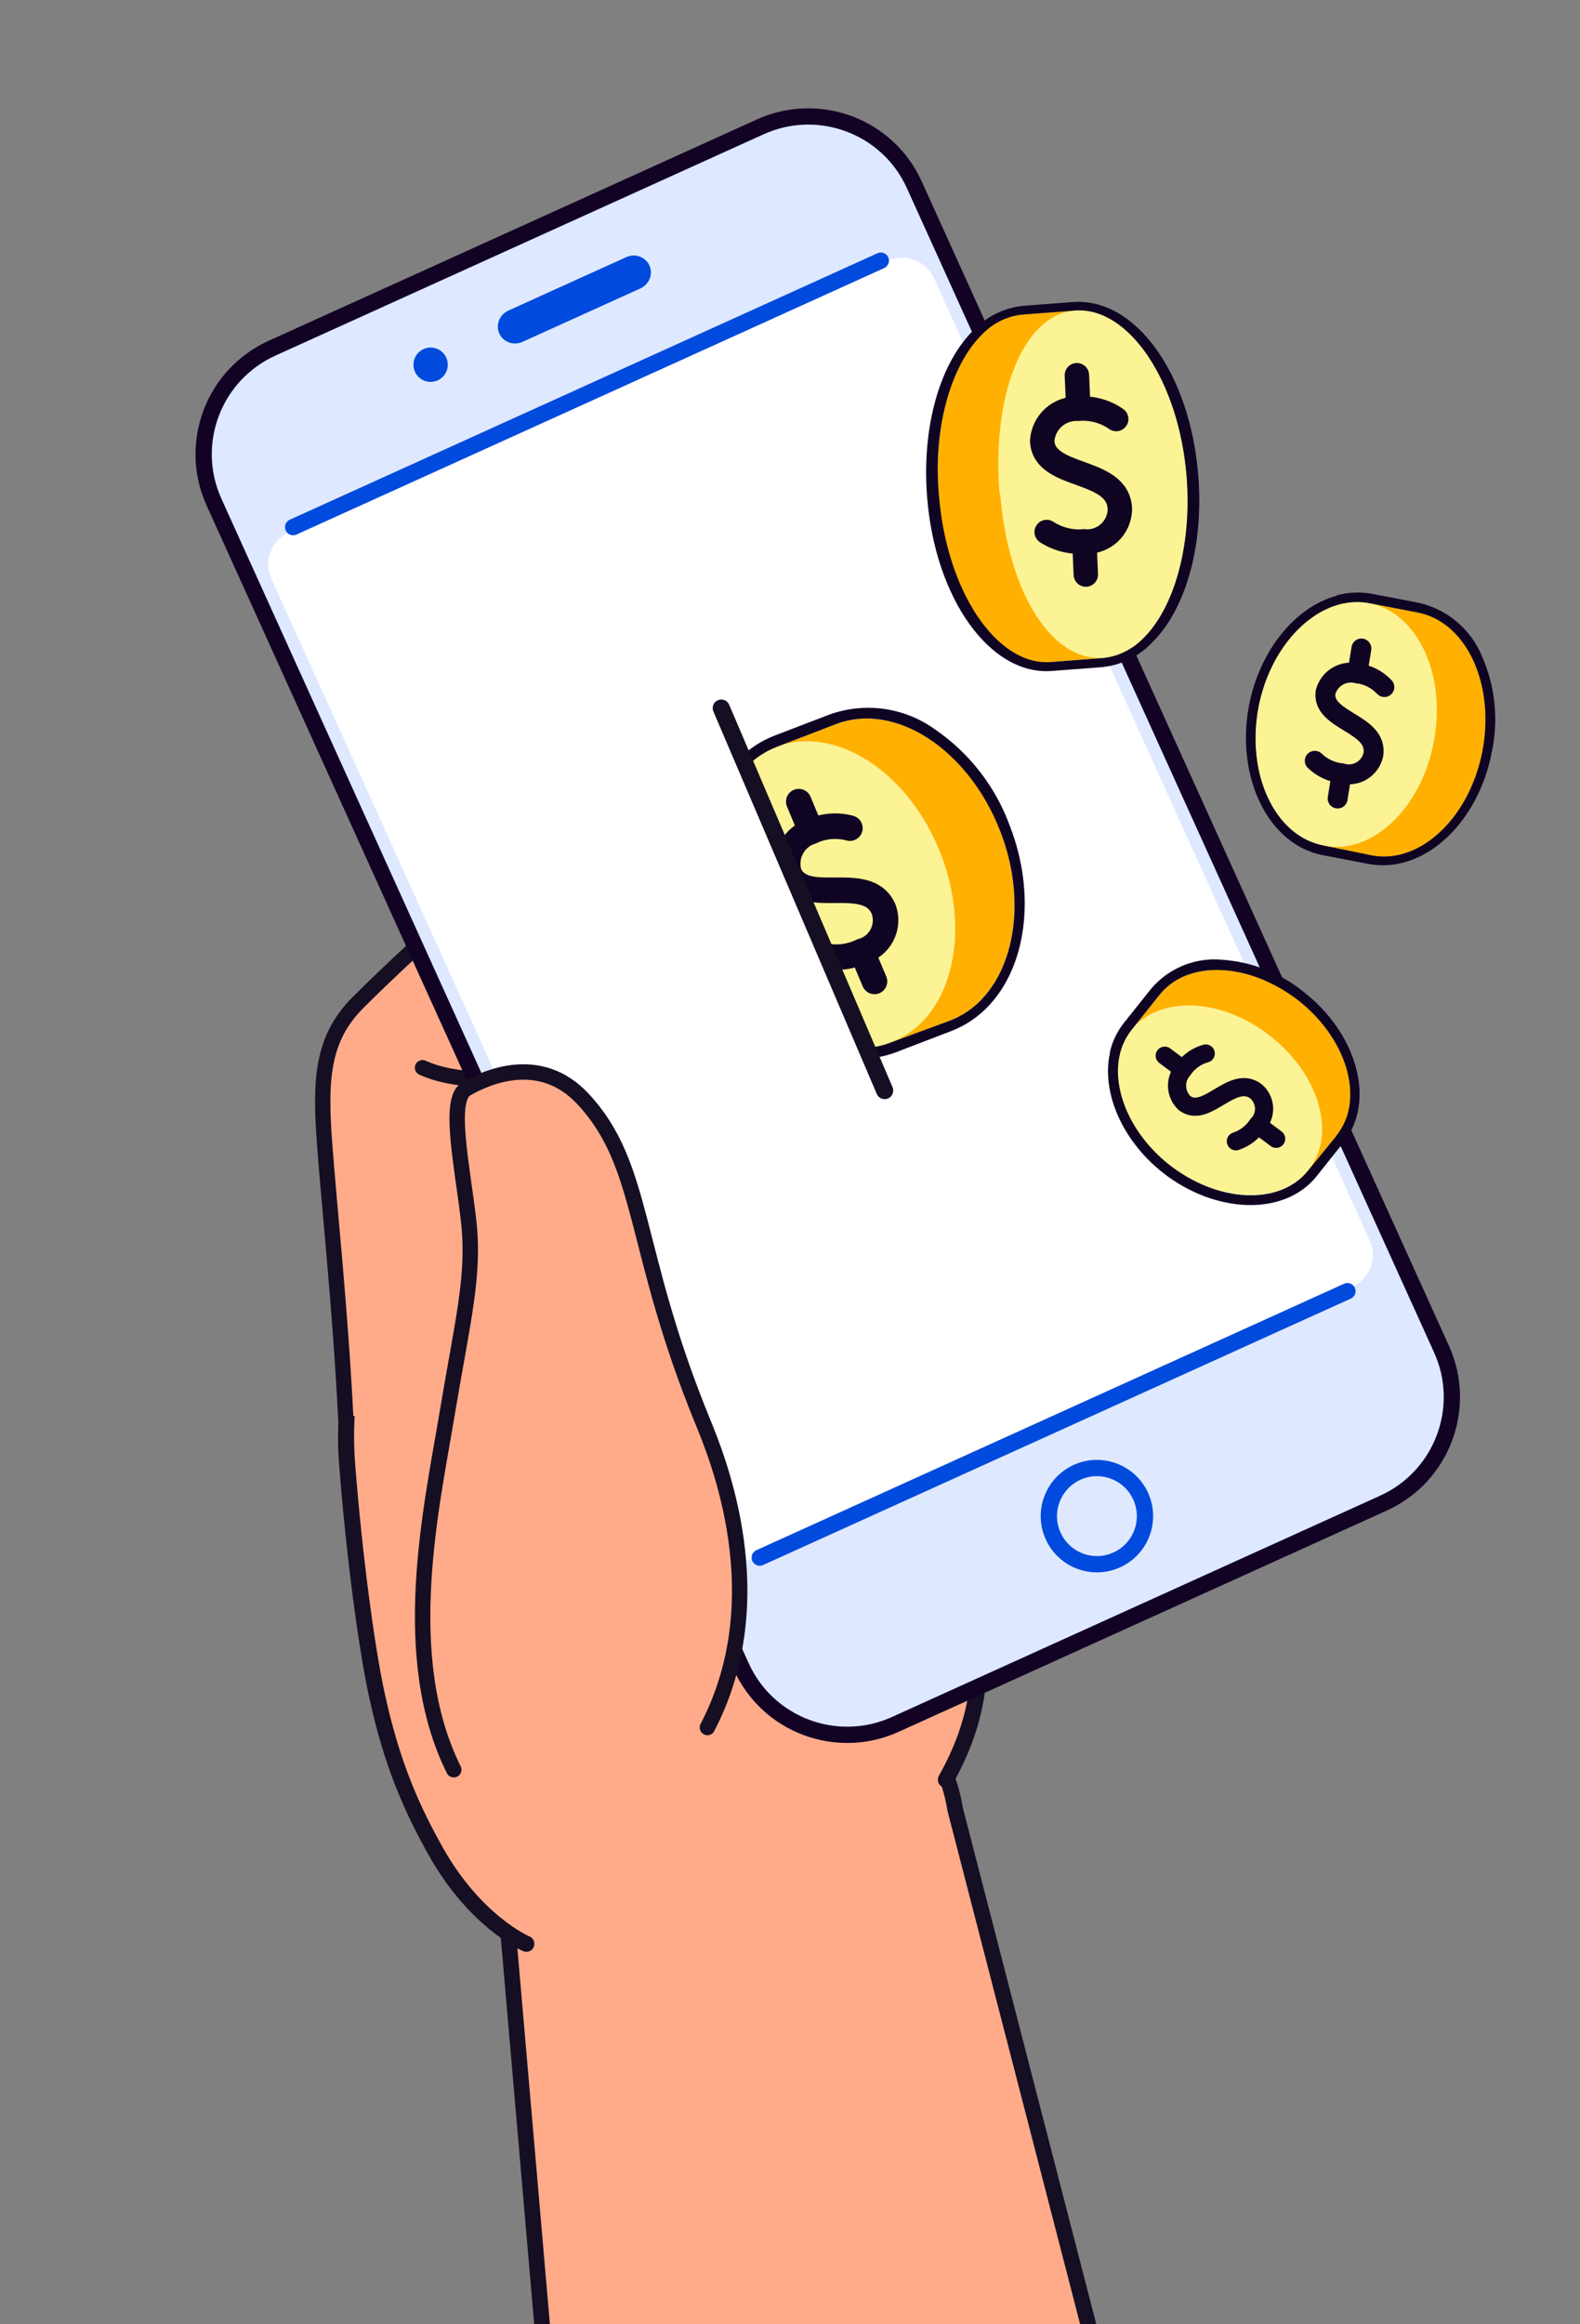 <svg width="200" height="294" viewBox="0 0 200 294" fill="none" xmlns="http://www.w3.org/2000/svg">
<rect x="0" y="0" width="200" height="294" fill="#808080" stroke="none"/>
<g clip-path="url(#clip0_3662_58769)">
<mask id="mask0_3662_58769" style="mask-type:luminance" maskUnits="userSpaceOnUse" x="0" y="0" width="200" height="308">
<path d="M200 0H0V307.53H200V0Z" fill="white"/>
</mask>
<g mask="url(#mask0_3662_58769)">
<path d="M107.651 318.611C88.111 322.173 74.885 324.198 70.721 312.251C69.121 307.663 63.759 237.928 63.759 237.928C61.625 224.438 72.683 211.482 88.466 208.982C104.244 206.481 118.771 215.394 120.905 228.878C120.905 228.878 140.68 301.669 142.275 313.989C144.219 328.986 123.365 315.738 107.651 318.606V318.611Z" fill="#FFAB8A"/>
<path d="M70.561 316.535L63.759 237.934C61.625 224.444 72.683 211.488 88.466 208.988C104.244 206.487 118.771 215.4 120.905 228.883L144.815 321.364" stroke="#160F23" stroke-width="1.98" stroke-linecap="round" stroke-linejoin="round"/>
<path d="M119.729 225.144C136.62 195.201 96.697 176.561 95.687 165.314C94.597 153.127 92.647 152.347 96.048 140.985C97.78 135.193 94.437 127.244 90.881 123.843C87.331 120.442 60.123 130.088 50.809 152.387C47.304 160.778 43.026 173.2 43.926 185.021C44.833 196.841 46.415 208.409 47.637 214.11C49.644 223.498 52.306 229.096 55.116 234.132C60.191 243.205 66.626 245.906 66.626 245.906" fill="#FFAB8A"/>
<path d="M119.729 225.144C136.62 195.201 96.697 176.561 95.687 165.314C94.597 153.127 92.647 152.347 96.048 140.985C97.78 135.193 94.437 127.244 90.881 123.843C87.331 120.442 60.123 130.088 50.809 152.387C47.304 160.778 43.026 173.2 43.926 185.021C44.833 196.841 46.415 208.409 47.637 214.11C49.644 223.498 52.306 229.096 55.116 234.132C60.191 243.205 66.626 245.906 66.626 245.906" stroke="#160F23" stroke-width="2.03" stroke-linecap="round" stroke-linejoin="round"/>
<path d="M57.318 141.455C57.318 141.455 63.845 118.634 66.552 108.701C66.552 108.701 66.994 101.847 68.485 100.001C69.976 98.154 74.134 97.661 78.625 100.557C84.48 104.331 84.865 113.037 84.865 113.037C84.865 113.037 91.948 118.629 90.95 126.647C89.952 134.664 85.45 143.829 85.031 147.425C84.475 152.197 85.559 162.383 85.559 166.484" fill="#FFAB8A"/>
<path d="M57.318 141.455C57.318 141.455 63.845 118.634 66.552 108.701C66.552 108.701 66.994 101.847 68.485 100.001C69.976 98.154 74.134 97.661 78.625 100.557C84.48 104.331 84.865 113.037 84.865 113.037C84.865 113.037 91.948 118.629 90.95 126.647C89.952 134.664 85.45 143.829 85.031 147.425C84.475 152.197 85.559 162.383 85.559 166.484" stroke="#160F23" stroke-width="2.01" stroke-linecap="round" stroke-linejoin="round"/>
<path d="M43.772 179.48C43.078 165.469 41.638 152.289 41.07 144.437C40.502 136.586 40.766 131.401 45.274 126.87C52.701 119.392 71.066 103.166 71.066 103.166C75.023 100.259 81.716 107.118 77.632 118.818C76.009 123.464 74.587 127.61 67.034 133.517C62.91 136.741 64.091 138.054 64.545 141.57C65.118 146.038 67.286 160.703 70.159 170.808" fill="#FFAB8A"/>
<path d="M43.772 179.48C43.078 165.469 41.638 152.289 41.07 144.437C40.502 136.586 40.766 131.401 45.274 126.87C52.701 119.392 71.066 103.166 71.066 103.166C75.023 100.259 81.716 107.118 77.632 118.818C76.009 123.464 74.587 127.61 67.034 133.517C62.91 136.741 64.091 138.054 64.545 141.57C65.118 146.038 67.286 160.703 70.159 170.808" stroke="#160F23" stroke-width="1.94" stroke-linecap="round" stroke-linejoin="round"/>
<path d="M84.865 113.043C85.496 116.375 82.668 122.185 79.21 133.277C75.757 144.363 75.941 145.998 76.612 150.144C77.489 155.587 78.326 162.424 78.865 167.809" stroke="#160F23" stroke-width="2.01" stroke-linecap="round" stroke-linejoin="round"/>
<path d="M53.481 135.071C57.846 137.05 63.661 136.465 63.661 136.465" stroke="#160F23" stroke-width="1.94" stroke-linecap="round" stroke-linejoin="round"/>
<path d="M175.109 190.159L113.334 218.147C105.919 221.507 97.19 218.233 93.835 210.84L27.088 63.518C23.738 56.12 27.03 47.402 34.452 44.041L96.226 16.053C103.642 12.692 112.371 15.967 115.726 23.36L182.473 170.682C185.822 178.08 182.53 186.798 175.109 190.159Z" fill="#DEE9FF" stroke="#120325" stroke-width="2.06" stroke-linecap="round" stroke-linejoin="round"/>
<path d="M171.152 162.807L95.383 197.138C93.141 198.153 90.508 197.178 89.504 194.964L34.337 73.199C33.333 70.98 34.337 68.364 36.58 67.343L112.348 33.012C114.59 31.997 117.223 32.972 118.227 35.186L173.394 156.945C174.398 159.165 173.394 161.78 171.152 162.801V162.807Z" fill="white"/>
<path d="M111.493 32.977L37.107 66.684" stroke="#004ADD" stroke-width="2.06" stroke-linecap="round"/>
<path d="M170.561 163.341L96.169 197.047" stroke="#004ADD" stroke-width="2.06" stroke-linecap="round"/>
<path d="M64.35 39.292L79.273 32.53C80.397 32.02 81.71 32.496 82.204 33.586C82.697 34.681 82.186 35.977 81.062 36.488L66.139 43.249C65.015 43.76 63.702 43.284 63.208 42.194C62.715 41.105 63.225 39.803 64.35 39.292Z" fill="#004ADD"/>
<path d="M55.403 48.12C54.307 48.613 53.023 48.131 52.529 47.036C52.036 45.94 52.518 44.655 53.613 44.162C54.709 43.669 55.993 44.151 56.487 45.246C56.98 46.342 56.498 47.626 55.403 48.12Z" fill="#004ADD"/>
<path d="M141.363 197.34C138.306 198.727 134.698 197.368 133.31 194.311C131.922 191.254 133.282 187.647 136.339 186.259C139.395 184.871 143.003 186.23 144.391 189.287C145.779 192.344 144.42 195.952 141.363 197.34Z" stroke="#004ADD" stroke-width="2.06" stroke-linecap="round" stroke-linejoin="round"/>
<path d="M88.885 179.663C79.743 158.064 82.393 146.725 73.784 139.012C67.091 133.012 61.344 136.391 59.01 137.756C56.676 139.121 58.517 147.437 59.314 154.388C60.111 161.333 58.764 168.961 56.395 180.621C54.233 191.265 49.88 212.933 59.016 225.574C65.29 234.257 80.288 232.261 86.339 224.301C94.219 213.943 96.404 197.431 88.879 179.663H88.885Z" fill="#FFAB8A"/>
<path d="M89.545 218.542C98.13 202.082 90.818 184.383 88.885 179.663C80.001 157.955 81.687 147.465 73.784 139.012C68.272 133.116 61.344 136.391 59.01 137.756C56.676 139.121 58.517 147.437 59.314 154.388C60.111 161.333 58.586 166.931 56.63 178.671C54.605 190.778 50.333 209.59 57.439 223.882" fill="#FFAB8A"/>
<path d="M89.545 218.542C98.13 202.082 90.818 184.383 88.885 179.663C80.001 157.955 81.687 147.465 73.784 139.012C68.272 133.116 61.344 136.391 59.01 137.756C56.676 139.121 58.517 147.437 59.314 154.388C60.111 161.333 58.586 166.931 56.63 178.671C54.605 190.778 50.333 209.59 57.439 223.882" stroke="#160F23" stroke-width="1.95" stroke-linecap="round" stroke-linejoin="round"/>
<path d="M164.482 126.646C170.716 131.716 172.729 139.241 169.184 143.657L165.6 148.085L143.261 130.26L146.788 125.838C150.367 121.364 158.322 121.725 164.482 126.652V126.646Z" fill="#FFB000"/>
<path d="M160.88 131.131C154.697 126.216 146.805 125.854 143.169 130.316C139.533 134.778 141.695 142.395 147.872 147.264C154.043 152.133 161.929 152.535 165.583 148.078C169.236 143.622 167.057 136 160.88 131.131Z" fill="#FCF395"/>
<path d="M141.73 133.477C141.982 132.301 142.51 131.2 143.261 130.259L146.788 125.838C150.367 121.364 158.259 121.725 164.493 126.675C169.356 130.558 171.679 136.104 170.71 140.463C170.458 141.638 169.93 142.739 169.179 143.68L165.577 148.085C161.998 152.558 154.106 152.197 147.872 147.247C143.083 143.382 140.76 137.836 141.73 133.477ZM140.502 133.213C139.395 138.191 142.051 144.254 147.121 148.297C153.831 153.602 162.583 153.872 166.638 148.825L170.022 144.58C170.922 143.456 171.547 142.143 171.851 140.738C172.958 135.76 170.303 129.697 165.233 125.654C162.268 123.171 158.597 121.691 154.737 121.416C153.04 121.255 151.331 121.502 149.753 122.15C148.176 122.798 146.777 123.813 145.681 125.121L142.298 129.365C141.397 130.489 140.772 131.802 140.468 133.207H140.502V133.213Z" fill="#100423"/>
<path d="M152.627 133.276C151.462 133.592 150.453 134.314 149.771 135.307C149.237 135.897 148.962 136.677 148.996 137.475C149.031 138.272 149.375 139.017 149.96 139.562C152.724 141.61 155.976 135.829 158.964 138.042C159.274 138.3 159.526 138.616 159.704 138.977C159.882 139.339 159.985 139.729 160.008 140.13C160.025 140.531 159.962 140.933 159.819 141.306C159.675 141.679 159.457 142.023 159.171 142.304C158.517 143.279 157.559 144.013 156.441 144.38" stroke="#100423" stroke-width="2.3" stroke-linecap="round" stroke-linejoin="round"/>
<path d="M147.436 133.552L149.771 135.301" stroke="#100423" stroke-width="2.3" stroke-linecap="round" stroke-linejoin="round"/>
<path d="M159.188 142.31L161.539 144.065" stroke="#100423" stroke-width="2.3" stroke-linecap="round" stroke-linejoin="round"/>
<path d="M187.663 95.016C185.931 103.619 179.669 109.389 173.595 108.202L167.493 106.98L173.394 76.319L179.468 77.484C185.61 78.677 189.304 86.551 187.663 95.01V95.016Z" fill="#FFB000"/>
<path d="M181.498 93.812C183.11 85.335 179.456 77.518 173.291 76.267C167.131 75.017 160.863 80.976 159.285 89.424C157.708 97.872 161.327 105.701 167.493 106.968C173.658 108.241 179.921 102.26 181.498 93.812Z" fill="#FCF395"/>
<path d="M169.506 76.474C170.773 76.124 172.104 76.067 173.394 76.319L179.468 77.484C185.61 78.677 189.269 86.494 187.652 95.034C186.362 101.709 182.181 106.774 177.472 108.053C176.204 108.402 174.874 108.46 173.583 108.207L167.493 106.957C161.35 105.764 157.691 97.947 159.308 89.407C160.616 82.812 164.803 77.747 169.511 76.469L169.506 76.474ZM169.19 75.367C163.879 76.807 159.417 82.387 158.098 89.258C156.395 98.337 160.53 106.825 167.389 108.173L173.142 109.28C174.667 109.572 176.239 109.509 177.73 109.096C183.041 107.657 187.503 102.076 188.822 95.206C189.705 91.128 189.281 86.872 187.606 83.047C186.912 81.343 185.811 79.835 184.4 78.648C182.989 77.466 181.315 76.641 179.519 76.245L173.767 75.138C172.241 74.845 170.67 74.909 169.179 75.321L169.19 75.362V75.367Z" fill="#100423"/>
<path d="M175.235 86.918C174.34 85.954 173.13 85.341 171.823 85.186C170.98 84.974 170.085 85.1 169.334 85.535C168.582 85.971 168.032 86.688 167.802 87.526C167.229 91.242 174.467 91.454 173.841 95.463C173.75 95.893 173.572 96.295 173.314 96.65C173.056 97.006 172.729 97.304 172.35 97.528C171.972 97.752 171.553 97.889 171.117 97.941C170.681 97.993 170.24 97.952 169.821 97.826C168.542 97.694 167.349 97.132 166.426 96.243" stroke="#100423" stroke-width="2.52" stroke-linecap="round" stroke-linejoin="round"/>
<path d="M172.327 82.037L171.817 85.186" stroke="#100423" stroke-width="2.52" stroke-linecap="round" stroke-linejoin="round"/>
<path d="M169.827 97.85L169.322 101.015" stroke="#100423" stroke-width="2.52" stroke-linecap="round" stroke-linejoin="round"/>
<path d="M126.64 105.18C130.58 115.744 127.661 126.28 120.228 129.108L112.744 131.912L98.394 94.455L105.81 91.61C113.323 88.743 122.689 94.834 126.64 105.18Z" fill="#FFB000"/>
<path d="M119.087 108.041C115.101 97.701 105.81 91.65 98.239 94.46C90.669 97.271 87.87 108.024 91.873 118.313C95.876 128.597 105.133 134.687 112.721 131.894C120.309 129.101 123.09 118.331 119.087 108.041Z" fill="#FCF395"/>
<path d="M94.253 97.259C95.395 96.015 96.817 95.057 98.394 94.455L105.81 91.61C113.323 88.742 122.608 94.793 126.64 105.214C129.76 113.37 128.63 121.737 124.358 126.32C123.216 127.564 121.794 128.522 120.217 129.124L112.721 131.895C105.208 134.762 95.922 128.711 91.89 118.29C88.851 110.209 89.981 101.842 94.253 97.259ZM93.272 96.37C88.489 101.503 87.411 110.548 90.606 118.881C94.873 129.858 105.064 136.276 113.398 133.122L120.372 130.449C122.218 129.744 123.882 128.62 125.224 127.163C130.007 122.03 131.085 112.985 127.891 104.652C126.101 99.639 122.78 95.315 118.393 92.298C116.495 90.922 114.287 90.027 111.964 89.689C109.641 89.356 107.272 89.591 105.058 90.371L98.084 93.044C96.238 93.749 94.574 94.873 93.232 96.33L93.272 96.365V96.37Z" fill="#100423"/>
<path d="M107.582 104.766C105.953 104.325 104.215 104.474 102.684 105.191C101.617 105.529 100.728 106.275 100.206 107.261C99.685 108.248 99.564 109.4 99.885 110.473C101.778 114.918 109.819 110.238 111.861 115.044C112.05 115.572 112.13 116.139 112.09 116.701C112.05 117.264 111.895 117.808 111.637 118.307C111.373 118.806 111.012 119.242 110.57 119.598C110.128 119.948 109.624 120.206 109.079 120.349C107.593 121.066 105.913 121.272 104.301 120.923" stroke="#100423" stroke-width="3.23" stroke-linecap="round" stroke-linejoin="round"/>
<path d="M101.107 101.411L102.684 105.191" stroke="#100423" stroke-width="3.23" stroke-linecap="round" stroke-linejoin="round"/>
<path d="M109.096 120.361L110.696 124.158" stroke="#100423" stroke-width="3.23" stroke-linecap="round" stroke-linejoin="round"/>
<path d="M87.222 81.693L112.698 138.444L96.088 146.227L70.159 89.522L87.222 81.693Z" fill="white"/>
<path d="M91.3 89.579L111.981 137.962" stroke="#160F23" stroke-width="2.17" stroke-linecap="round" stroke-linejoin="round"/>
<path d="M118.829 62.538C117.865 50.236 122.689 40.268 129.428 39.792L136.132 39.281L139.573 83.242L132.869 83.752C126.13 84.223 119.758 74.863 118.783 62.715L118.829 62.538Z" fill="#FFB000"/>
<path d="M126.526 62.509C125.51 50.43 129.307 39.786 136.138 39.264C142.969 38.742 149.249 48.154 150.224 60.301C151.199 72.448 146.404 82.754 139.665 83.225C132.926 83.695 127.581 74.622 126.6 62.469L126.526 62.503V62.509Z" fill="#FCF395"/>
<path d="M124.472 42.149C125.803 40.818 127.546 39.987 129.416 39.792L136.121 39.281C142.86 38.811 149.231 48.171 150.206 60.318C150.9 69.219 148.538 77.134 144.592 80.885C143.261 82.216 141.518 83.047 139.648 83.242L132.943 83.753C126.204 84.223 119.833 74.863 118.858 62.716C118.055 53.923 120.469 45.952 124.472 42.149ZM123.417 41.587C118.972 45.808 116.655 53.975 117.355 62.87C118.37 75.821 125.407 85.536 133.201 84.877L139.487 84.401C141.804 84.171 143.972 83.145 145.624 81.499C150.069 77.278 152.386 69.111 151.686 60.215C150.671 47.265 143.714 37.635 135.84 38.209L129.554 38.685C127.237 38.914 125.069 39.941 123.417 41.587Z" fill="#100423"/>
<path d="M141.294 53.011C139.883 52.025 138.174 51.566 136.465 51.709C135.323 51.658 134.211 52.053 133.362 52.81C132.513 53.573 131.997 54.634 131.922 55.776C132.146 60.702 141.546 59.062 141.758 64.396C141.753 64.969 141.627 65.537 141.391 66.065C141.156 66.587 140.812 67.057 140.388 67.441C139.963 67.825 139.459 68.118 138.914 68.301C138.369 68.485 137.79 68.548 137.216 68.496C135.553 68.628 133.895 68.21 132.49 67.303" stroke="#100423" stroke-width="3.09" stroke-linecap="round" stroke-linejoin="round"/>
<path d="M136.316 47.466L136.499 51.67" stroke="#100423" stroke-width="3.09" stroke-linecap="round" stroke-linejoin="round"/>
<path d="M137.262 68.48L137.445 72.683" stroke="#100423" stroke-width="3.09" stroke-linecap="round" stroke-linejoin="round"/>
</g>
</g>
<defs>
<clipPath id="clip0_3662_58769">
<rect width="200" height="307.53" fill="white"/>
</clipPath>
</defs>
</svg>
